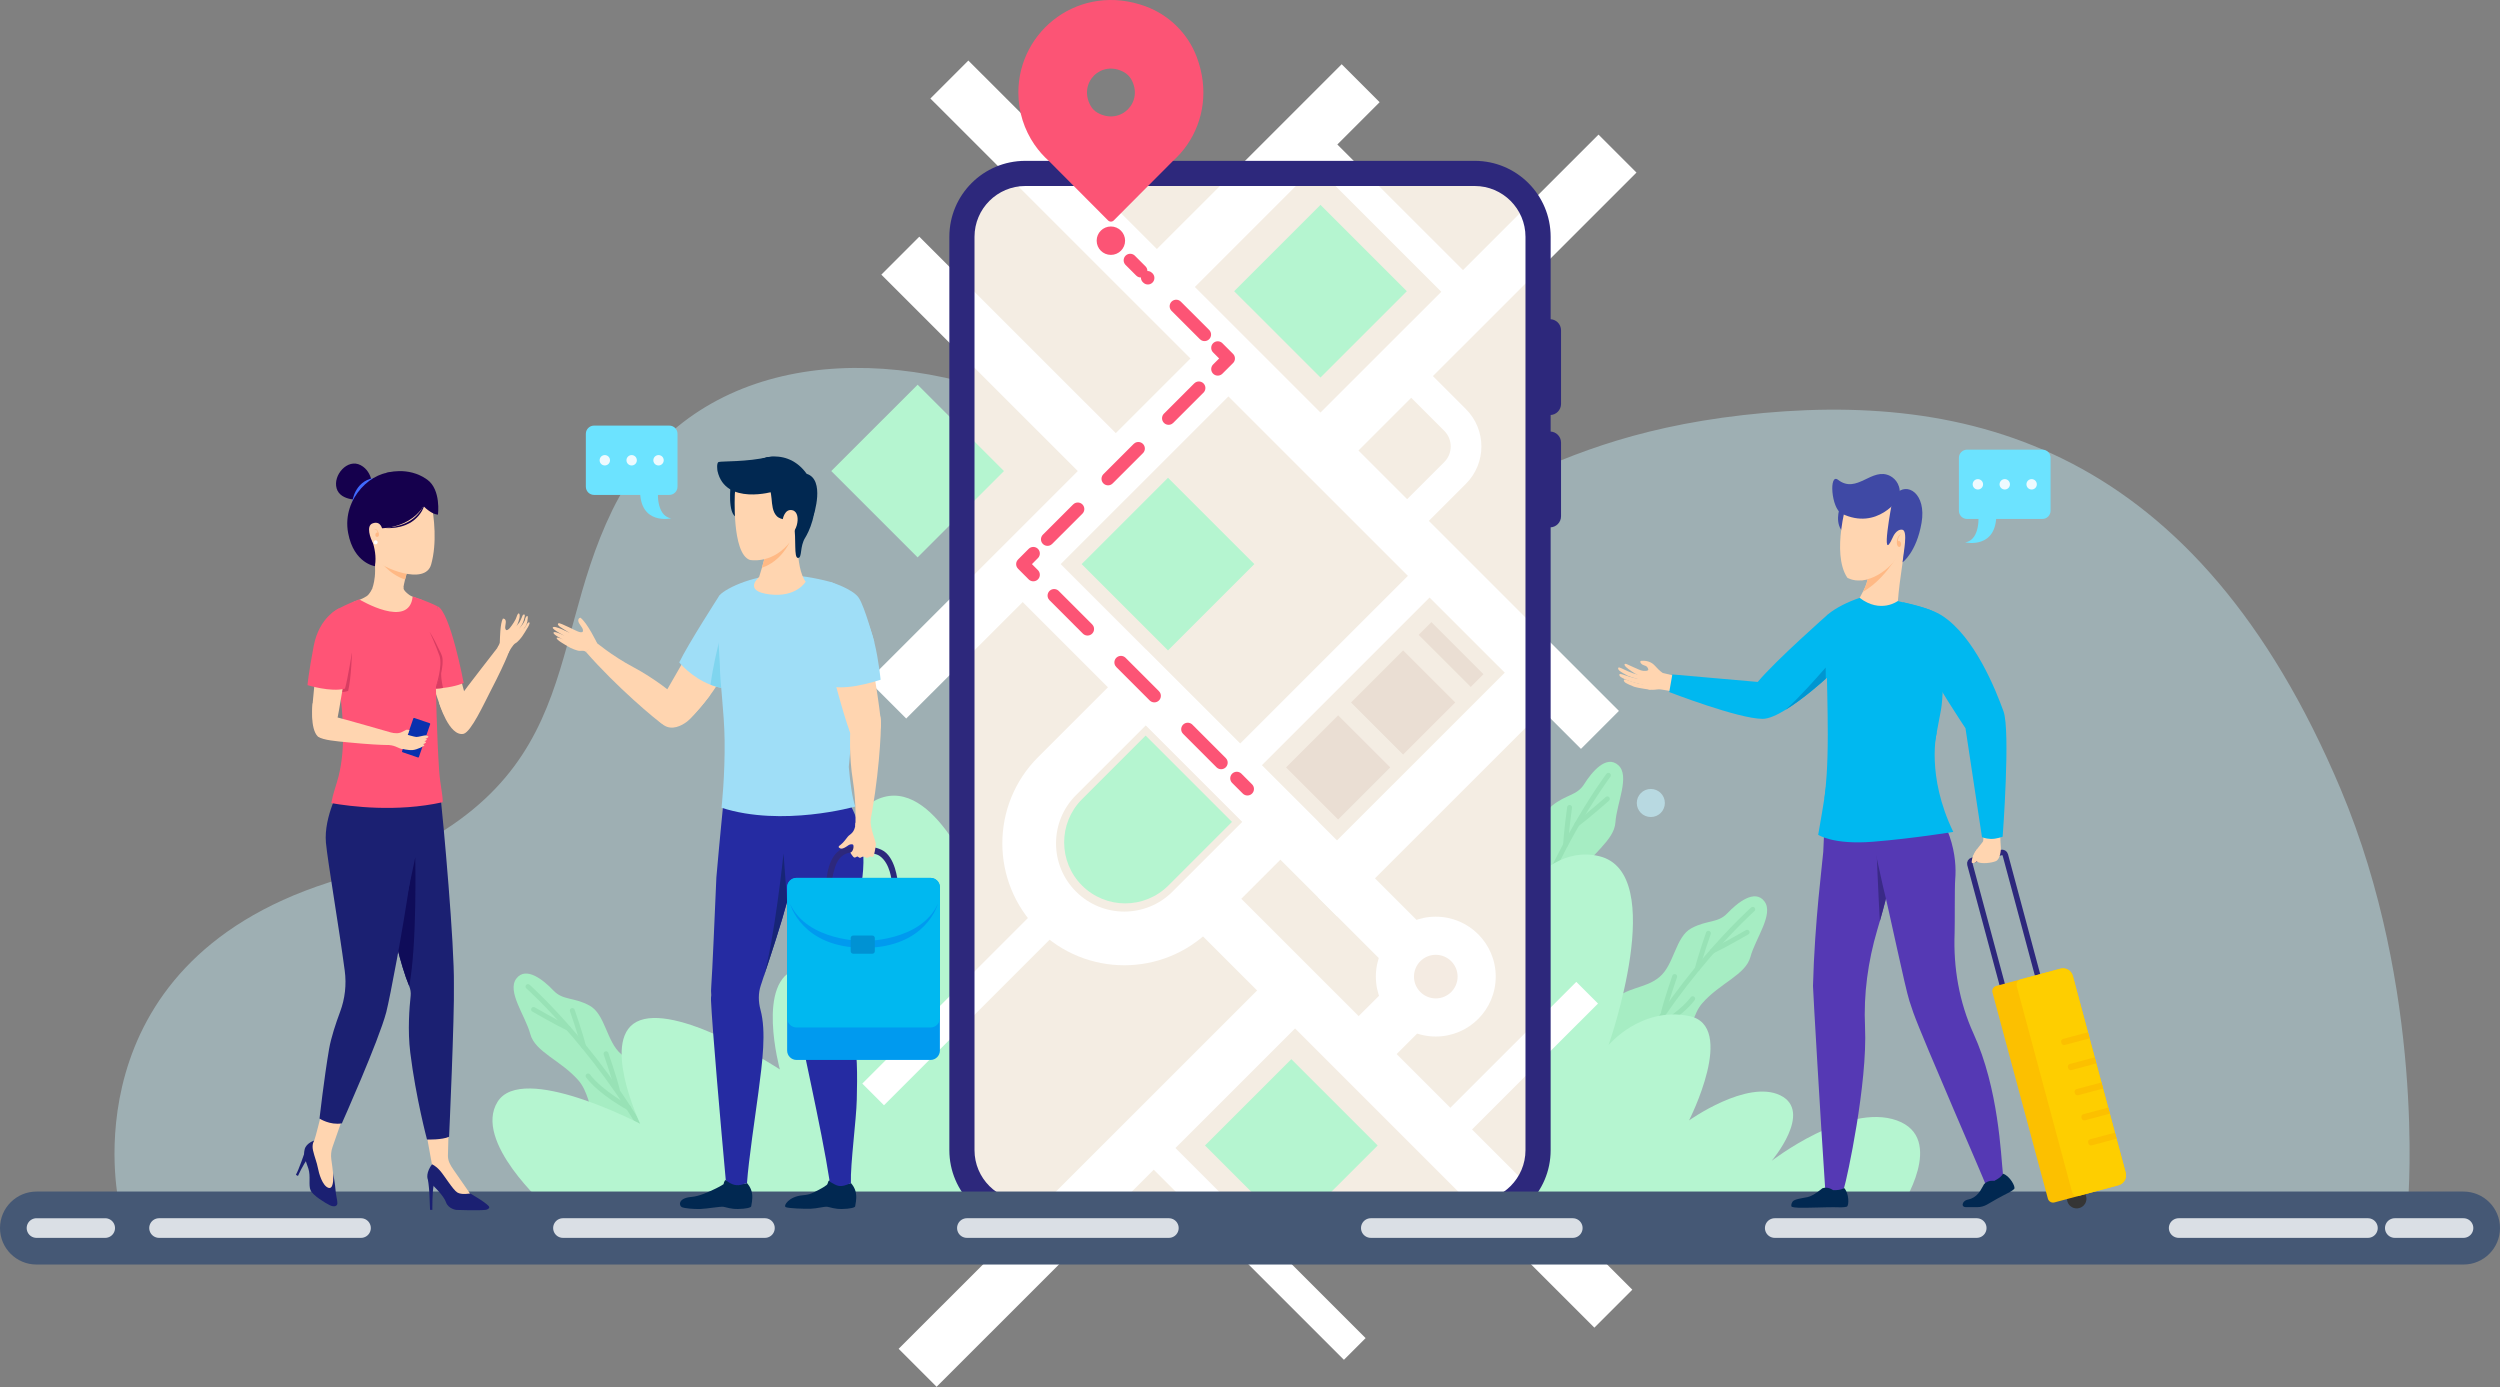 <svg width="382" height="212" viewBox="0 0 382 212" fill="none" xmlns="http://www.w3.org/2000/svg">
<rect x="0" y="0" width="382" height="212" fill="#808080" stroke="none"/>
<g id="Illustration / Travel / Mobile">
<g id="Group">
<path id="Vector" opacity="0.4" d="M18.121 183.513C18.121 183.513 10.268 147.71 50.171 134.862C90.074 122.013 82.641 100.318 93.571 77.933C104.508 55.549 130.942 51.344 156.214 61.32C181.487 71.296 185.423 81.868 204.666 82.045C223.909 82.222 231.782 67.361 266.338 63.425C300.895 59.49 335.543 68.135 357.646 120.557C370.551 151.166 367.979 183.166 367.979 183.166" fill="#CAF5FF"/>
</g>
<g id="Group_2">
<g id="Group_3">
<path id="Vector_2" d="M242.542 166.02C242.542 166.02 242.871 156.019 245.823 153.31C248.775 150.608 251.282 151.178 253.558 149.296C255.835 147.414 255.992 143.144 258.453 141.832C260.913 140.521 262.468 141.098 263.951 139.537C265.433 137.976 268.136 135.766 269.606 137.733C271.076 139.701 268.215 143.42 267.474 146.194C266.739 148.968 262.802 150.195 260.093 153.31C257.39 156.425 258.531 163.476 252.141 165.607" fill="#A6EDC3"/>
<path id="Vector_3" d="M267.821 138.947C267.821 138.947 255.631 149.782 247.43 166.257" stroke="#98E2B6" stroke-width="0.75" stroke-miterlimit="10" stroke-linecap="round" stroke-linejoin="round"/>
<path id="Vector_4" d="M261.044 142.606C261.044 142.606 259.817 146.115 259.338 148.057" stroke="#98E2B6" stroke-width="0.75" stroke-miterlimit="10" stroke-linecap="round" stroke-linejoin="round"/>
<path id="Vector_5" d="M266.962 142.448C266.962 142.448 263.373 144.521 261.648 145.328" stroke="#98E2B6" stroke-width="0.75" stroke-miterlimit="10" stroke-linecap="round" stroke-linejoin="round"/>
<path id="Vector_6" d="M255.893 149.211C255.893 149.211 254.667 152.72 254.188 154.661" stroke="#98E2B6" stroke-width="0.75" stroke-miterlimit="10" stroke-linecap="round" stroke-linejoin="round"/>
<path id="Vector_7" d="M252.469 157.456C252.469 157.456 256.675 155.213 258.643 152.602" stroke="#98E2B6" stroke-width="0.75" stroke-miterlimit="10" stroke-linecap="round" stroke-linejoin="round"/>
</g>
<g id="Group_4">
<path id="Vector_8" d="M226.284 149.966C226.284 149.966 224.644 140.095 227.006 136.862C229.368 133.628 231.94 133.7 233.797 131.405C235.653 129.109 234.978 124.899 237.136 123.128C239.288 121.357 240.935 121.62 242.076 119.796C243.218 117.98 245.436 115.277 247.273 116.917C249.103 118.557 247.023 122.767 246.84 125.633C246.662 128.493 243.041 130.474 241 134.061C238.96 137.649 241.466 144.332 235.614 147.677" fill="#A6EDC3"/>
<path id="Vector_9" d="M245.764 118.464C245.764 118.464 235.936 131.483 231.126 149.244" stroke="#98E2B6" stroke-width="0.75" stroke-miterlimit="10" stroke-linecap="round" stroke-linejoin="round"/>
<path id="Vector_10" d="M239.832 123.377C239.832 123.377 239.321 127.063 239.229 129.057" stroke="#98E2B6" stroke-width="0.75" stroke-miterlimit="10" stroke-linecap="round" stroke-linejoin="round"/>
<path id="Vector_11" d="M245.606 122.066C245.606 122.066 242.496 124.801 240.961 125.935" stroke="#98E2B6" stroke-width="0.75" stroke-miterlimit="10" stroke-linecap="round" stroke-linejoin="round"/>
<path id="Vector_12" d="M236.079 130.866C236.079 130.866 235.568 134.552 235.476 136.546" stroke="#98E2B6" stroke-width="0.75" stroke-miterlimit="10" stroke-linecap="round" stroke-linejoin="round"/>
<path id="Vector_13" d="M234.334 139.623C234.334 139.623 238.015 136.599 239.432 133.654" stroke="#98E2B6" stroke-width="0.75" stroke-miterlimit="10" stroke-linecap="round" stroke-linejoin="round"/>
</g>
<g id="Group_5">
<path id="Vector_14" d="M105.957 177.82C105.957 177.82 105.629 167.818 102.677 165.109C99.725 162.4 97.218 162.978 94.942 161.095C92.665 159.213 92.508 154.943 90.047 153.632C87.587 152.32 86.032 152.897 84.549 151.336C83.073 149.775 80.37 147.565 78.894 149.532C77.418 151.5 80.285 155.219 81.026 157.993C81.767 160.767 85.697 161.994 88.407 165.109C91.117 168.224 89.969 175.275 96.359 177.407" fill="#A6EDC3"/>
<path id="Vector_15" d="M80.673 150.746C80.673 150.746 92.863 161.58 101.064 178.056" stroke="#98E2B6" stroke-width="0.75" stroke-miterlimit="10" stroke-linecap="round" stroke-linejoin="round"/>
<path id="Vector_16" d="M87.45 154.406C87.45 154.406 88.677 157.915 89.156 159.856" stroke="#98E2B6" stroke-width="0.75" stroke-miterlimit="10" stroke-linecap="round" stroke-linejoin="round"/>
<path id="Vector_17" d="M81.532 154.248C81.532 154.248 85.121 156.321 86.847 157.128" stroke="#98E2B6" stroke-width="0.75" stroke-miterlimit="10" stroke-linecap="round" stroke-linejoin="round"/>
<path id="Vector_18" d="M92.601 161.011C92.601 161.011 93.827 164.52 94.306 166.461" stroke="#98E2B6" stroke-width="0.75" stroke-miterlimit="10" stroke-linecap="round" stroke-linejoin="round"/>
<path id="Vector_19" d="M96.032 169.255C96.032 169.255 91.826 167.012 89.858 164.408" stroke="#98E2B6" stroke-width="0.75" stroke-miterlimit="10" stroke-linecap="round" stroke-linejoin="round"/>
</g>
<g id="Group_6">
<path id="Vector_20" d="M227.905 144.339C227.905 144.339 234.164 128.389 244.346 130.822C255.067 133.386 245.783 159.699 245.783 159.699C245.783 159.699 250.704 153.77 258.085 155.246C265.466 156.722 258.085 171.203 258.085 171.203C258.085 171.203 266.942 164.894 272.027 167.366C277.111 169.839 270.714 177.375 270.714 177.375C270.714 177.375 282.209 168.468 289.826 171.197C297.45 173.931 290.489 184.458 290.489 184.458H232.445" fill="#B5F5D0"/>
<path id="Vector_21" d="M149.785 136.546C149.785 136.546 143.447 119.488 135.036 121.79C126.618 124.092 132.024 139.878 132.024 139.878L135.036 152.156C135.036 152.156 128.37 146.443 121.881 148.05C115.393 149.664 119.165 163.41 119.165 163.41C119.165 163.41 104.193 153.599 97.816 155.894C91.445 158.19 97.816 171.714 97.816 171.714C97.816 171.714 79.806 162.289 76.028 168.356C72.248 174.422 83.448 184.339 83.448 184.339H152.298" fill="#B5F5D0"/>
</g>
</g>
<g id="Group_7">
<g id="Group_8">
<path id="Vector_22" d="M225.333 185.435C230.673 185.435 235.017 181.094 235.017 175.755V36.181C235.017 30.843 230.673 26.501 225.333 26.501H156.667C151.326 26.501 146.983 30.843 146.983 36.181V175.748C146.983 181.087 151.326 185.429 156.667 185.429H225.333V185.435Z" fill="#F4EDE3"/>
<g id="Group_9">
<g id="Group_10">
<path id="Vector_23" d="M145.061 12.151L244.471 111.526" stroke="white" stroke-width="8.204" stroke-miterlimit="10"/>
<path id="Vector_24" d="M187.7 54.775L135.567 106.89" stroke="white" stroke-width="8.204" stroke-miterlimit="10"/>
<path id="Vector_25" d="M156.267 86.196L204.292 134.212L235.732 102.783" stroke="white" stroke-width="8.204" stroke-miterlimit="10"/>
<path id="Vector_26" d="M161.515 139.136C155.84 133.463 155.84 124.268 161.515 118.595L175.083 105.032L195.632 125.573L182.064 139.136C176.389 144.81 167.19 144.81 161.515 139.136Z" stroke="white" stroke-width="8.204" stroke-miterlimit="10"/>
<path id="Vector_27" d="M170.491 71.978L137.568 39.067" stroke="white" stroke-width="8.204" stroke-miterlimit="10"/>
<path id="Vector_28" d="M176.77 43.849L207.907 12.715" stroke="white" stroke-width="8.204" stroke-miterlimit="10"/>
<path id="Vector_29" d="M201.773 68.835L247.154 23.47" stroke="white" stroke-width="8.204" stroke-miterlimit="10"/>
<path id="Vector_30" d="M183.868 137.333L246.518 199.967" stroke="white" stroke-width="8.204" stroke-miterlimit="10"/>
<path id="Vector_31" d="M204.292 134.212L219.382 149.29L207.599 161.063" stroke="white" stroke-width="8.204" stroke-miterlimit="10"/>
<path id="Vector_32" d="M197.882 151.35L140.212 209" stroke="white" stroke-width="8.204" stroke-miterlimit="10"/>
<path id="Vector_33" d="M188.251 118.17L219.684 86.748" stroke="white" stroke-width="4.688" stroke-miterlimit="10"/>
<path id="Vector_34" d="M199.785 20.834L224.461 45.501" stroke="white" stroke-width="4.688" stroke-miterlimit="10"/>
<path id="Vector_35" d="M175.575 174.699L207.008 206.121" stroke="white" stroke-width="4.688" stroke-miterlimit="10"/>
<path id="Vector_36" d="M161.515 139.137L133.415 167.228" stroke="white" stroke-width="4.688" stroke-miterlimit="10"/>
<path id="Vector_37" d="M220.366 173.826L242.516 151.685" stroke="white" stroke-width="4.688" stroke-miterlimit="10"/>
<path id="Vector_38" d="M213.766 80.832L222.341 72.26C224.572 70.03 224.572 66.41 222.341 64.173L214.389 56.224" stroke="white" stroke-width="4.688" stroke-miterlimit="10"/>
<path id="Vector_39" d="M219.389 158.38C224.447 158.38 228.548 154.281 228.548 149.224C228.548 144.168 224.447 140.069 219.389 140.069C214.331 140.069 210.23 144.168 210.23 149.224C210.23 154.281 214.331 158.38 219.389 158.38Z" fill="white"/>
<path id="Vector_40" d="M222.722 149.226C222.722 151.062 221.232 152.557 219.389 152.557C217.552 152.557 216.056 151.069 216.056 149.226C216.056 147.382 217.545 145.894 219.389 145.894C221.226 145.894 222.722 147.389 222.722 149.226Z" fill="#F4EBE2"/>
<path id="Vector_41" d="M191.663 86.193L178.469 73.003L165.275 86.193L178.469 99.383L191.663 86.193Z" fill="#B5F5D0"/>
<path id="Vector_42" d="M212.428 117.262L204.467 109.304L196.506 117.262L204.467 125.221L212.428 117.262Z" fill="#EADED3"/>
<path id="Vector_43" d="M222.358 107.34L214.397 99.381L206.436 107.34L214.397 115.298L222.358 107.34Z" fill="#EADED3"/>
<path id="Vector_44" d="M226.68 103.016L218.719 95.058L216.77 97.006L224.731 104.964L226.68 103.016Z" fill="#EADED3"/>
<path id="Vector_45" d="M165.334 135.307C161.693 131.667 161.693 125.757 165.334 122.117L175.057 112.397L188.251 125.587L178.528 135.307C174.88 138.947 168.975 138.947 165.334 135.307Z" fill="#B5F5D0"/>
<path id="Vector_46" d="M210.508 175.029L197.314 161.84L184.12 175.029L197.314 188.219L210.508 175.029Z" fill="#B5F5D0"/>
<path id="Vector_47" d="M214.965 44.497L201.771 31.307L188.576 44.497L201.771 57.687L214.965 44.497Z" fill="#B5F5D0"/>
<path id="Vector_48" d="M153.407 71.976L140.212 58.787L127.018 71.976L140.212 85.166L153.407 71.976Z" fill="#B5F5D0"/>
</g>
</g>
<path id="Vector_49" d="M156.667 28.421H225.333C229.617 28.421 233.094 31.903 233.094 36.18V175.747C233.094 180.029 229.61 183.505 225.333 183.505H156.667C152.382 183.505 148.905 180.023 148.905 175.747V36.18C148.905 31.903 152.389 28.421 156.667 28.421ZM156.667 24.578C150.257 24.578 145.061 29.772 145.061 36.18V175.747C145.061 182.154 150.257 187.349 156.667 187.349H225.333C231.743 187.349 236.939 182.154 236.939 175.747V36.18C236.939 29.772 231.743 24.578 225.333 24.578H156.667Z" fill="#2D287C"/>
</g>
<path id="Vector_50" d="M236.834 63.418H235.358V48.773H236.834C237.772 48.773 238.526 49.534 238.526 50.465V61.726C238.526 62.657 237.772 63.418 236.834 63.418Z" fill="#2D287C"/>
<path id="Vector_51" d="M236.834 80.582H235.358V65.937H236.834C237.772 65.937 238.526 66.698 238.526 67.629V78.89C238.526 79.822 237.772 80.582 236.834 80.582Z" fill="#2D287C"/>
<g id="Group_11">
<g id="Group_12">
<path id="Vector_52" d="M190.606 120.551L188.979 118.924" stroke="#FC5475" stroke-width="2" stroke-linecap="round" stroke-linejoin="round"/>
<path id="Vector_53" d="M186.59 116.536L159.081 89.017" stroke="#FC5475" stroke-width="2" stroke-linecap="round" stroke-linejoin="round" stroke-dasharray="7.22 7.22"/>
<path id="Vector_54" d="M157.887 87.824L156.267 86.198L157.887 84.571" stroke="#FC5475" stroke-width="2" stroke-linecap="round" stroke-linejoin="round"/>
<path id="Vector_55" d="M160.059 82.407L184.99 57.484" stroke="#FC5475" stroke-width="2" stroke-linecap="round" stroke-linejoin="round" stroke-dasharray="6.54 6.54"/>
<path id="Vector_56" d="M186.073 56.395L187.699 54.774L186.073 53.148" stroke="#FC5475" stroke-width="2" stroke-linecap="round" stroke-linejoin="round"/>
<path id="Vector_57" d="M184.052 51.121L175.333 42.411" stroke="#FC5475" stroke-width="2" stroke-linecap="round" stroke-linejoin="round" stroke-dasharray="6.12 6.12"/>
<path id="Vector_58" d="M174.321 41.401L172.695 39.775" stroke="#FC5475" stroke-width="2" stroke-linecap="round" stroke-linejoin="round"/>
</g>
</g>
<path id="Vector_59" d="M181.414 22.105C183.888 18.492 184.734 13.671 182.858 8.7C181.513 5.132 178.652 2.305 175.077 0.98C165.045 -2.725 155.604 4.601 155.604 14.137C155.604 17.095 156.516 19.836 158.071 22.105L158.084 22.119C158.714 23.037 159.455 23.87 160.282 24.611L169.31 33.681C169.552 33.924 169.946 33.924 170.182 33.681L179.217 24.604C180.037 23.863 180.778 23.037 181.401 22.119L181.414 22.105ZM171.75 11.028C172.21 11.284 172.597 11.664 172.853 12.117C174.808 15.593 171.239 19.18 167.735 17.246C167.269 16.99 166.882 16.596 166.626 16.131C164.724 12.628 168.266 9.1 171.75 11.028Z" fill="#FC5475"/>
<path id="Vector_60" d="M171.915 36.777C171.915 37.978 170.944 38.948 169.743 38.948C168.542 38.948 167.571 37.978 167.571 36.777C167.571 35.577 168.542 34.606 169.743 34.606C170.944 34.606 171.915 35.584 171.915 36.777Z" fill="#FC5475"/>
</g>
<g id="Group_13">
<path id="Vector_61" d="M376.423 193.221H5.577C2.5 193.221 0 190.722 0 187.646C0 184.57 2.5 182.071 5.577 182.071H376.423C379.5 182.071 382 184.57 382 187.646C382 190.722 379.507 193.221 376.423 193.221Z" fill="#455875"/>
<g id="Group_14">
<g id="Group_15">
<path id="Vector_62" d="M5.577 187.646H16.074" stroke="#DADFE5" stroke-width="3" stroke-linecap="round" stroke-linejoin="round"/>
<path id="Vector_63" d="M24.301 187.645H361.819" stroke="#DADFE5" stroke-width="3" stroke-linecap="round" stroke-linejoin="round" stroke-dasharray="30.86 30.86"/>
<path id="Vector_64" d="M365.926 187.645H376.423" stroke="#DADFE5" stroke-width="3" stroke-linecap="round" stroke-linejoin="round"/>
</g>
</g>
</g>
<g id="Group_16">
<g id="Group_17">
<path id="Vector_65" d="M288.829 133.189C288.776 134.028 288.697 134.769 288.599 135.333C288.389 136.573 287.871 138.541 287.241 140.744C287.116 141.177 286.985 141.616 286.854 142.062C285.43 146.883 284.741 151.9 284.977 156.924C285.377 165.555 282.209 180.142 281.769 181.526C280.975 182.549 279.446 181.867 278.889 181.67C278.233 172.048 277.012 151.113 277.025 150.648C277.281 140.751 278.495 131.628 278.594 130.172C278.699 128.716 278.849 120.583 279.545 120.308C281.087 119.73 285.076 118.406 286.88 121.029C288.756 123.771 289.058 129.496 288.829 133.189Z" fill="#5539B4"/>
<path id="Vector_66" d="M288.829 133.189C288.776 134.028 288.697 134.769 288.599 135.333C288.389 136.573 287.871 138.54 287.241 140.744C287.051 137.629 286.69 128.971 286.69 128.971L288.829 133.189Z" fill="#3A2A87"/>
<path id="Vector_67" d="M306.045 179.348C306.045 180.338 305.98 180.863 303.342 180.856C303.618 181.237 293.842 158.905 292.353 154.72C292.261 154.452 291.88 153.337 291.762 152.956C291.06 150.766 288.764 139.596 287.675 135.235L284.578 121.213C284.578 121.213 280.353 121.783 283.377 121.606C287.222 121.377 292.025 119.461 292.025 119.461C298.435 124.931 299.025 131.221 298.756 134.363C298.651 135.648 298.717 141.092 298.664 142.62C298.461 147.88 299.373 153.153 301.558 157.947C305.396 166.349 305.737 176.534 306.045 179.348Z" fill="#5539B4"/>
<path id="Vector_68" d="M307.764 181.675C307.482 181.977 306.714 182.371 306.13 182.646C305.809 182.79 304.687 183.44 303.585 184.076C303.145 184.319 302.653 184.45 302.154 184.45H300.344C300.009 184.45 299.884 184.22 299.891 184.076C299.917 183.696 300.232 183.381 300.763 183.282C300.895 183.256 301.032 183.217 301.164 183.164C301.754 182.935 302.24 182.495 302.581 181.957C302.915 181.42 303.152 180.954 303.152 180.954C303.788 180.252 304.72 180.436 304.72 180.436C305.907 179.845 306.045 179.34 306.045 179.34C307.075 179.629 308.053 181.38 307.764 181.675Z" fill="#012851"/>
<path id="Vector_69" d="M281.77 181.518C281.77 181.518 281.402 181.899 280.084 181.853C280.084 181.853 279.349 181.249 278.45 181.571C278.45 181.571 277.125 182.732 276.18 182.922C275.242 183.112 274.139 183.224 273.884 183.637C273.628 184.05 273.726 184.319 273.726 184.319C273.726 184.319 273.661 184.496 274.809 184.542C275.957 184.588 279.637 184.431 280.28 184.463C280.917 184.496 281.776 184.509 282.177 184.385C282.577 184.26 282.537 182.26 281.77 181.518Z" fill="#012851"/>
</g>
<g id="Group_18">
<path id="Vector_70" d="M318.759 182.772C318.975 183.566 318.503 184.386 317.709 184.595C316.916 184.812 316.096 184.34 315.886 183.546C315.67 182.752 316.142 181.932 316.935 181.723C317.729 181.506 318.549 181.978 318.759 182.772Z" fill="#353535"/>
<path id="Vector_71" d="M311.661 150.163L306.255 151.613L301.006 132.081C300.934 131.806 301.098 131.524 301.374 131.452L305.783 130.264C306.058 130.192 306.34 130.356 306.412 130.625L311.661 150.163Z" stroke="#2D287C" stroke-width="0.847" stroke-miterlimit="10"/>
<path id="Vector_72" d="M316.726 149.114L324.809 179.198C325.032 180.024 324.54 180.877 323.713 181.1L313.918 183.73C313.485 183.848 313.032 183.586 312.914 183.146L304.451 151.658C304.333 151.219 304.595 150.766 305.028 150.648L314.823 148.018C315.65 147.795 316.503 148.287 316.726 149.114Z" fill="#FCC000"/>
<path id="Vector_73" d="M316.726 149.114L324.809 179.198C325.032 180.024 324.54 180.877 323.713 181.1L317.625 182.733C317.185 182.851 316.732 182.589 316.614 182.149L308.151 150.661C308.033 150.222 308.295 149.769 308.735 149.651L314.823 148.018C315.65 147.795 316.503 148.287 316.726 149.114Z" fill="#FECE00"/>
<path id="Vector_74" d="M319.292 158.658L315.493 159.675C315.276 159.734 315.047 159.603 314.988 159.386L314.948 159.249C314.889 159.032 315.02 158.803 315.237 158.744L319.036 157.727L319.292 158.658Z" fill="#FCC000"/>
<path id="Vector_75" d="M320.321 162.493L316.523 163.51C316.306 163.569 316.076 163.438 316.017 163.221L315.978 163.084C315.919 162.867 316.05 162.638 316.267 162.579L320.065 161.562L320.321 162.493Z" fill="#FCC000"/>
<path id="Vector_76" d="M321.352 166.33L317.553 167.347C317.336 167.406 317.107 167.275 317.048 167.058L317.008 166.921C316.949 166.704 317.08 166.475 317.297 166.416L321.096 165.399L321.352 166.33Z" fill="#FCC000"/>
<path id="Vector_77" d="M322.381 170.168L318.583 171.184C318.366 171.243 318.137 171.112 318.077 170.896L318.038 170.758C317.979 170.541 318.11 170.312 318.327 170.253L322.126 169.236L322.381 170.168Z" fill="#FCC000"/>
<path id="Vector_78" d="M323.412 173.997L319.613 175.014C319.396 175.073 319.167 174.942 319.108 174.725L319.068 174.587C319.009 174.371 319.141 174.141 319.357 174.082L323.156 173.066L323.412 173.997Z" fill="#FCC000"/>
</g>
<g id="Group_19">
<g id="Group_20">
<g id="Group_21">
<path id="Vector_79" d="M296.571 108.522C296.447 109.204 296.263 110.149 296.066 111.205C295.508 114.143 294.833 117.908 294.833 119.049C294.833 119.442 294.892 119.777 294.964 120.065C295.174 120.918 295.567 121.364 295.272 121.698C295.075 121.928 294.609 122.131 293.98 122.302C293.77 122.361 293.54 122.413 293.297 122.466C291.073 122.925 287.557 125.837 285.68 125.365C279.972 123.928 278.693 122.584 278.798 121.764C279.008 120.092 279.283 117.357 279.283 112.195C279.283 104.489 278.758 94.513 279.342 93.851C280.497 92.893 282.321 91.962 284.158 91.358C285.457 91.142 287.668 91.24 289.997 91.844C292.694 92.546 295.836 93.136 296.296 94.159C296.742 95.123 297.221 105.079 296.571 108.522Z" fill="#00B8F0"/>
</g>
<g id="Group_22">
<g id="Group_23">
<path id="Vector_80" d="M303.046 126.717C303.046 126.717 303.106 128.292 303.014 128.547C302.922 128.803 301.485 130.2 301.498 131.06C301.498 131.06 301.734 131.538 302.312 131.768C302.889 131.997 304.254 131.879 304.962 131.584C305.671 131.296 305.723 129.846 305.736 129.656C305.75 129.466 305.572 127.8 305.677 126.875" fill="#FFD5B0"/>
</g>
<g id="Group_24">
<path id="Vector_81" d="M302.095 129.741C302.095 129.741 301.459 130.568 301.347 131.21C301.256 131.722 301.203 131.86 301.465 131.892C301.734 131.925 302.121 131.604 302.351 131.204" fill="#FFD5B0"/>
</g>
<g id="Group_25">
<path id="Vector_82" d="M294.176 100.903C295.351 103.874 300.324 111.272 300.324 111.272L302.843 127.905C302.843 127.905 303.322 128.154 304.195 128.187C305.054 128.213 306.006 127.846 306.006 127.846C306.006 127.846 307.219 111.666 306.137 108.695C304.962 105.455 301.734 97.269 296.715 94.049C294.767 92.797 290.765 92.023 290.765 92.023" fill="#00B8F0"/>
</g>
</g>
</g>
</g>
<path id="Vector_83" d="M295.941 111.868C295.941 111.868 294.281 118.466 298.46 127.116C298.46 127.116 292.293 128.126 286.185 128.618C280.077 129.11 277.82 127.556 277.82 127.556C277.82 127.556 278.948 121.259 279.047 119.862C279.145 118.466 286.749 116.459 286.749 116.459" fill="#00B8F0"/>
<g id="Group_26">
<g id="Group_27">
<path id="Vector_84" d="M256.28 103.355L254.076 102.83C254.076 102.83 253.623 102.581 252.869 101.721C252.114 100.862 251.025 100.961 250.802 100.974C250.572 100.987 250.553 101.275 250.959 101.551C251.228 101.735 251.701 101.649 251.858 102.279C251.93 102.561 251.137 102.574 250.723 102.43C250.316 102.292 248.919 101.63 248.565 101.479C248.21 101.328 247.909 101.557 248.84 102.24C249.706 102.876 249.995 103 250.323 103.191C250.323 103.197 250.52 103.61 250.651 103.774C250.684 103.82 250.749 103.853 250.815 103.886C250.868 103.991 251.018 104.293 251.123 104.424C251.143 104.443 251.163 104.463 251.196 104.483C251.281 104.66 251.36 104.837 251.438 104.981C251.727 105.558 252.842 105.395 253.334 105.335C253.827 105.27 255.926 105.749 255.926 105.749L256.28 103.355Z" fill="#FFD5B0"/>
<path id="Vector_85" d="M250.914 103.169C250.914 103.169 250.337 103.149 249.51 102.874C248.683 102.598 247.633 102.008 247.417 101.988C247.2 101.962 247.181 102.237 247.417 102.454C247.66 102.67 248.335 103.064 248.723 103.254C249.182 103.484 251.176 103.995 251.176 103.995" fill="#FFD5B0"/>
<path id="Vector_86" d="M251.203 103.748C251.203 103.748 250.625 103.794 249.772 103.617C248.92 103.439 247.811 102.974 247.588 102.974C247.371 102.974 247.378 103.249 247.64 103.439C247.903 103.63 248.624 103.938 249.024 104.089C249.503 104.266 251.55 104.771 251.55 104.771" fill="#FFD5B0"/>
<path id="Vector_87" d="M251.891 104.601C251.891 104.601 251.314 104.647 250.461 104.47C249.608 104.293 248.499 103.827 248.276 103.827C248.06 103.827 248.066 104.102 248.329 104.293C248.591 104.483 249.313 104.791 249.713 104.942C250.192 105.119 252.239 105.401 252.239 105.401" fill="#FFD5B0"/>
</g>
<path id="Vector_88" d="M279.972 103.046C279.677 103.249 279.349 103.459 279.014 103.676C279.014 103.676 275.806 106.647 272.827 108.463C271.515 109.27 270.249 109.841 269.324 109.841C265.63 109.841 255.061 105.748 255.061 105.748L255.533 103.053L268.582 104.2C271.364 100.875 279.336 93.851 279.336 93.851L279.841 101.177L279.972 103.046Z" fill="#00B8F0"/>
</g>
<path id="Vector_89" d="M278.981 103.709C278.62 104.037 275.616 106.759 272.827 108.464C274.933 106.582 277.787 103.355 278.962 101.997C278.968 102.561 278.975 103.132 278.981 103.709Z" fill="#0096D1"/>
<g id="Group_28">
<path id="Vector_90" d="M289.997 91.827C289.99 91.833 287.373 93.808 284.158 91.355C284.158 91.355 284.564 90.574 284.637 90.436C284.82 90.122 285.168 89.453 285.385 88.502C285.404 88.436 285.417 88.364 285.437 88.292C285.496 88.01 285.542 87.695 285.575 87.367C285.634 86.796 285.627 86.16 285.529 85.472L285.837 85.222L290.968 81.189L291.552 80.736C291.552 80.736 291.381 81.713 291.152 83.15C291.02 83.963 290.869 84.921 290.719 85.924C290.41 87.97 290.122 90.213 289.997 91.827Z" fill="#FFD5B0"/>
<path id="Vector_91" d="M289.197 86.042C288.455 87.111 286.802 89.243 284.637 90.436C284.82 90.121 285.168 89.453 285.385 88.501C285.044 88.606 284.735 88.659 284.44 88.685C284.453 88.449 284.466 88.206 284.46 87.951L284.801 87.747L285.568 87.373L289.623 85.399C289.623 85.392 289.479 85.642 289.197 86.042Z" fill="#FFB985"/>
<path id="Vector_92" d="M281.1 77.665C281.1 77.665 280.208 80.112 281.802 81.502L282.563 77.777L281.1 77.665Z" fill="#3F49A5"/>
<path id="Vector_93" d="M290.036 85.005C289.78 85.366 289.498 85.713 289.196 86.041C289.196 86.041 289.196 86.041 289.19 86.048C288.698 86.586 288.134 87.071 287.523 87.484C286.736 88.015 286.021 88.33 285.378 88.501C285.037 88.606 284.728 88.658 284.433 88.684C283.069 88.802 282.275 88.278 282.275 88.278C280.995 86.382 281.041 83.306 281.336 80.971C281.448 80.027 281.612 79.207 281.73 78.63C281.842 78.112 281.927 77.797 281.927 77.797C281.933 77.777 281.934 77.758 281.94 77.738C282.498 74.721 286.526 74.616 289.295 76.315C289.459 76.413 289.61 76.518 289.761 76.636C290.528 77.187 291.171 77.902 291.552 78.735C292.201 80.158 291.801 81.778 291.138 83.156C291.099 83.228 291.066 83.3 291.027 83.372C290.725 83.982 290.364 84.539 290.036 85.005Z" fill="#FFD5B0"/>
<path id="Vector_94" d="M290.2 76.077C290.2 76.077 286.913 81.141 281.409 78.478C279.801 77.698 279.44 72.221 280.851 73.316C283.751 75.559 286.028 71.289 288.816 72.726C289.708 73.192 290.587 74.32 290.2 76.077Z" fill="#3F49A5"/>
<path id="Vector_95" d="M289.111 76.721C289.111 76.721 287.202 86.657 289.223 82.093C289.223 82.093 289.735 80.82 290.66 80.938C291.585 81.056 290.843 84.473 290.712 85.923C290.712 85.923 292.831 84.408 293.612 79.902C294.393 75.396 291.362 73.54 289.682 75.495L289.111 76.721Z" fill="#3F49A5"/>
<path id="Vector_96" d="M290.476 81.646C290.476 81.646 289.957 81.718 289.846 82.669C289.734 83.62 290.351 83.811 290.469 83.312C290.594 82.807 290.128 82.505 290.023 82.715C290.023 82.715 289.898 82.164 290.476 81.646Z" fill="#FFB985"/>
</g>
</g>
<g id="Group_29">
<g id="Group_30">
<g id="Group_31">
<path id="Vector_97" d="M68.581 171.369L68.443 176.589C68.443 177.383 68.778 177.993 69.289 178.727C69.447 178.95 71.782 182.295 71.992 182.623C71.927 182.754 69.972 183.587 67.682 180.295C66.776 178.99 66.074 178.327 66.074 178.327L64.867 171.651" fill="#FFD5B0"/>
<path id="Vector_98" d="M66.015 177.909C66.015 177.909 66.547 178.099 67.216 178.853C67.885 179.601 69.197 181.785 69.867 182.205C70.536 182.625 71.848 182.356 71.848 182.356C71.848 182.356 74.938 184.127 74.761 184.514C74.617 184.822 74.289 184.855 74.118 184.874C73.062 184.992 69.703 184.874 69.703 184.874C69.703 184.874 68.502 184.717 68.154 183.713C67.806 182.716 66.245 181.162 65.654 180.664C65.058 180.158 65.202 178.958 66.015 177.909Z" fill="#1B2072"/>
<path id="Vector_99" d="M65.398 180.301C65.398 180.301 65.549 181.284 65.602 182.235C65.654 183.186 65.713 184.872 65.713 184.872H66.067C66.067 184.872 66.022 181.921 66.304 181.002C66.586 180.084 65.398 180.301 65.398 180.301Z" fill="#1B2072"/>
</g>
<g id="Group_32">
<path id="Vector_100" d="M52.099 171.571L50.807 175.27C50.597 175.866 50.538 176.509 50.623 177.139C50.722 177.827 50.846 178.739 50.899 179.336C50.991 180.412 50.892 181.841 50.19 182.117C49.482 182.386 48.15 180.326 47.684 179.152C47.218 177.985 47.041 176.109 47.159 175.381C47.277 174.653 47.822 174.745 48.012 174.286C48.202 173.827 49.009 170.554 49.009 170.554" fill="#FFD5B0"/>
<path id="Vector_101" d="M48.012 174.278C48.012 174.278 47.605 174.803 47.835 175.8C48.064 176.797 48.419 177.63 48.569 178.443C48.72 179.256 49.258 181.217 50.203 181.506C51.148 181.795 50.898 179.191 50.898 179.191C50.898 179.191 51.233 181.106 51.273 181.873C51.305 182.542 51.581 183.487 51.555 183.88C51.528 184.274 51.108 184.503 50.387 184.156C49.665 183.801 47.815 182.667 47.461 181.893C47.106 181.112 47.5 179.715 47.119 178.561C46.739 177.407 46.299 176.554 46.555 175.603C46.804 174.652 48.012 174.278 48.012 174.278Z" fill="#1B2072"/>
<path id="Vector_102" d="M46.641 175.847C46.641 175.847 45.598 178.91 45.217 179.487C45.217 179.487 45.335 179.638 45.539 179.671C45.539 179.671 46.313 177.906 47.08 176.969" fill="#1B2072"/>
</g>
<g id="Group_33">
<path id="Vector_103" d="M69.355 150.473V150.427C69.433 144.229 67.806 126.206 67.203 120.526L56.45 118.04C51.24 129.092 56.653 131.833 57.906 134.279C58.556 135.552 59.402 139.736 60.452 143.888C60.504 144.084 60.55 144.294 60.609 144.491C61.187 146.774 61.829 149.003 62.531 150.689V150.696C62.722 151.161 62.8 151.66 62.748 152.158C62.558 153.949 62.269 157.457 62.689 160.835C63.548 167.774 65.248 174.123 65.248 174.123C65.248 174.123 67.55 174.195 68.62 173.697C68.626 173.69 69.453 155.332 69.355 150.473Z" fill="#1B2072"/>
<path id="Vector_104" d="M60.609 144.486C61.187 146.768 61.829 148.998 62.531 150.683C63.751 144.197 63.449 131.027 63.449 131.027L60.609 144.486Z" fill="#0F0C59"/>
<path id="Vector_105" d="M52.054 120.177C52.054 120.177 49.436 124.736 49.803 128.776C50.072 131.655 51.811 141.781 52.677 148.333C52.959 150.452 52.717 152.603 51.968 154.603C51.306 156.381 50.584 158.552 50.282 160.303C49.541 164.618 48.819 170.915 48.819 170.915C48.819 170.915 50.414 171.964 52.237 171.649C52.237 171.649 57.867 159.044 59.015 154.682C59.015 154.676 59.022 154.669 59.022 154.662C59.645 152.157 61.547 142.162 62.617 134.718C63.686 127.274 64.047 119.777 64.047 119.777L52.054 120.177Z" fill="#1B2072"/>
</g>
</g>
<path id="Vector_106" d="M62.545 86.328C62.545 86.328 62.466 86.558 62.348 86.932C62.223 87.338 62.046 87.915 61.895 88.545C61.659 89.503 61.462 90.585 61.521 91.366C61.521 91.366 58.352 90.834 56.883 89.909C56.883 89.909 57.985 87.174 56.679 83.672L62.545 86.328Z" fill="#FFD5B0"/>
<path id="Vector_107" d="M62.348 86.939C62.223 87.346 62.046 87.923 61.895 88.553C59.303 87.713 57.827 85.398 57.827 85.398L62.348 86.939Z" fill="#FFB985"/>
<path id="Vector_108" d="M57.152 85.397C58.333 86.768 64.959 89.536 65.878 86.257C66.796 82.977 66.35 79.088 65.884 76.72C65.589 75.251 64.808 72.457 60.885 72.883C56.988 73.31 51.982 79.39 57.152 85.397Z" fill="#FFD5B0"/>
<path id="Vector_109" d="M55.21 76.36C55.21 76.36 52.028 76.655 51.437 74.628C50.847 72.601 53.11 70.01 55.111 71.08C57.112 72.149 56.896 74.766 56.896 74.766" fill="#15004D"/>
<path id="Vector_110" d="M53.838 76.615C53.838 76.615 54.173 73.591 57.046 73.047L55.97 74.831L53.838 76.615Z" fill="#406AFF"/>
<path id="Vector_111" d="M65.399 75.861C65.399 75.861 64.303 80.564 57.775 80.76C57.775 80.76 57.132 80.577 56.883 81.147C56.745 81.469 56.692 81.993 56.856 82.505C57.257 83.764 57.513 85.063 57.303 86.368L57.316 86.519C57.316 86.519 54.075 86.112 53.196 81.449C52.179 76.051 57.093 71.696 60.452 72.214C61.862 72.431 65.097 73.618 65.399 75.861Z" fill="#15004D"/>
<path id="Vector_112" d="M63.306 75.757C63.306 75.757 65.34 78.558 66.921 78.637C66.921 78.637 67.426 74.826 65.267 73.278C62.315 71.166 58.976 72.275 58.976 72.275" fill="#15004D"/>
<path id="Vector_113" d="M56.882 89.911C56.882 89.911 56.535 90.77 56.003 91.111C55.209 91.616 54.54 91.773 53.845 92.049C53.845 92.049 60.078 96.522 64.683 91.76C64.683 91.76 63.017 91.249 62.551 90.914C61.436 90.107 61.652 89.707 61.652 89.707" fill="#FFD5B0"/>
<path id="Vector_114" d="M65.103 101.571C65.103 101.571 66.186 104.883 67.078 107.363C67.557 108.694 68.128 109.691 68.292 109.901C68.758 110.498 69.388 111.226 70.51 110.629C71.632 110.032 71.802 109.514 71.605 108.373C71.395 107.192 69.493 100.483 69.493 100.483" fill="#FFD5B0"/>
<path id="Vector_115" d="M67.078 107.364C67.078 107.364 68.626 112.617 70.844 112.125C71.992 111.823 74 107.429 74.905 105.691C77.753 100.202 77.976 98.969 77.976 98.969L76.539 98.3C76.539 98.3 70.844 105.612 70.398 106.308" fill="#FFD5B0"/>
<path id="Vector_116" d="M67.629 122.579C60.609 124.14 53.55 123.228 50.623 122.716C50.899 121.169 51.352 120.1 51.732 118.624C52.88 114.098 52.349 108.865 51.942 105.762C51.785 104.516 51.64 103.618 51.64 103.244C51.634 102.949 51.614 102.562 51.588 102.122C51.378 99.433 50.682 94.619 50.623 93.977C50.551 93.229 54.888 91.583 54.888 91.583C54.888 91.583 62.564 96.213 63.056 91.137C63.056 91.137 65.189 91.799 66.855 92.652C67.177 94.869 67.341 99.683 67.406 102.175C67.432 103.126 66.606 104.916 66.606 104.916C66.606 104.916 66.73 112.413 67.111 117.883C67.249 119.863 67.734 121.811 67.629 122.579Z" fill="#FF5476"/>
<path id="Vector_117" d="M53.779 99.688C53.779 99.688 53.681 103.538 53.202 105.565C53.202 105.565 52.729 105.768 51.949 105.761C51.791 104.515 51.647 103.617 51.647 103.243C51.641 102.947 51.621 102.561 51.595 102.121L53.779 99.688Z" fill="#D83D62"/>
<path id="Vector_118" d="M63.863 115.744L61.501 114.937C61.442 114.918 61.409 114.852 61.429 114.793L63.155 109.775C63.174 109.716 63.24 109.684 63.299 109.703L65.661 110.51C65.72 110.53 65.753 110.595 65.733 110.654L64.007 115.672C63.988 115.731 63.922 115.764 63.863 115.744Z" fill="#0831AE"/>
<path id="Vector_119" d="M62.223 112.523L62.046 114.405C62.046 114.405 62.006 114.445 61.665 114.445C61.626 114.372 61.619 114.294 61.646 114.215L62.223 112.523Z" fill="#0831AE"/>
<g id="Group_34">
<g id="Group_35">
<path id="Vector_120" d="M48.419 101.231C48.419 101.231 48.018 104.694 47.789 107.317C47.664 108.727 47.769 109.875 47.828 110.131C47.999 110.865 48.268 111.79 49.541 111.718C50.813 111.646 51.181 111.246 51.476 110.131C51.784 108.97 52.86 102.083 52.86 102.083" fill="#FFD5B0"/>
<path id="Vector_121" d="M47.775 107.448C47.775 107.448 47.296 111.338 48.589 112.564C49.429 113.109 51.331 113.253 53.28 113.443C59.434 114.04 60.661 113.791 60.661 113.791L60.746 112.21C60.746 112.21 51.836 109.646 51.029 109.488" fill="#FFD5B0"/>
<path id="Vector_122" d="M62.563 111.541L62.314 112.269L62.248 112.296L62.228 112.519L62.051 114.401C62.051 114.401 62.012 114.44 61.671 114.44H61.481C60.956 114.427 60.51 113.922 59.454 113.844L59.867 111.955C59.867 111.955 60.536 112.165 61.199 111.942C61.527 111.83 61.901 111.574 62.091 111.509C62.15 111.496 62.34 111.509 62.563 111.541Z" fill="#FFD5B0"/>
</g>
</g>
<path id="Vector_123" d="M62.072 112.222C62.072 112.222 63.332 112.596 63.614 112.609C63.889 112.622 64.677 112.392 64.972 112.366C65.267 112.333 65.451 112.537 65.471 112.583C65.517 112.694 64.362 113.265 63.679 113.324C62.997 113.389 61.941 113.107 61.941 113.107" fill="#FFD5B0"/>
<path id="Vector_124" d="M61.823 112.648C61.823 112.648 63.083 113.022 63.365 113.035C63.641 113.048 64.428 112.819 64.723 112.792C65.018 112.76 65.202 112.963 65.222 113.009C65.268 113.12 64.113 113.691 63.431 113.75C62.748 113.816 61.692 113.534 61.692 113.534" fill="#FFD5B0"/>
<path id="Vector_125" d="M61.698 113.063C61.698 113.063 62.958 113.436 63.24 113.45C63.516 113.463 64.303 113.233 64.598 113.207C64.893 113.174 65.077 113.377 65.097 113.423C65.143 113.535 63.988 114.105 63.306 114.165C62.623 114.23 61.567 113.948 61.567 113.948" fill="#FFD5B0"/>
<path id="Vector_126" d="M61.449 113.506C61.449 113.506 62.709 113.88 62.991 113.893C63.267 113.907 64.054 113.677 64.349 113.651C64.644 113.618 64.828 113.821 64.848 113.867C64.894 113.979 63.739 114.549 63.056 114.608C62.374 114.674 61.318 114.392 61.318 114.392" fill="#FFD5B0"/>
<path id="Vector_127" d="M58.43 80.944C58.43 80.944 58.234 79.494 56.928 79.973C55.905 80.347 56.594 82.269 56.974 82.918C57.361 83.567 58.135 83.397 58.247 82.912" fill="#FFD5B0"/>
<path id="Vector_128" d="M70.851 104.363C70.851 104.363 69.736 104.894 67.689 105.124C67.354 105.17 67 105.202 66.613 105.222C66.547 105.222 66.488 105.229 66.422 105.229C66.422 105.229 65.596 102.441 65.405 99.149C65.274 96.919 67.039 93.882 66.862 92.643C68.811 93.469 70.851 104.363 70.851 104.363Z" fill="#FF5476"/>
<path id="Vector_129" d="M51.85 92.934C51.85 92.934 48.792 94.18 47.933 98.712C47.126 102.942 46.988 104.687 46.988 104.687C46.988 104.687 50.557 105.808 52.716 105.218C53.123 103.821 53.838 99.328 53.838 99.328" fill="#FF5476"/>
<path id="Vector_130" d="M65.628 96.507C65.628 96.507 66.638 98.711 67.157 100.219C67.668 101.728 66.612 104.909 66.612 104.909C66.612 104.909 67.767 102.869 67.622 100.705C67.576 100.049 67.196 99.518 66.934 98.934C66.337 97.609 65.628 96.507 65.628 96.507Z" fill="#D83D62"/>
<path id="Vector_131" d="M80.902 95.124C80.797 95.025 80.665 95.163 80.606 95.228C80.554 95.287 80.246 95.845 80.246 95.845C80.134 95.97 80.016 96.107 79.924 96.219C80.029 96.081 80.16 95.904 80.292 95.714C80.41 95.537 80.515 95.268 80.574 94.986C80.652 94.605 80.665 94.218 80.613 94.146C80.541 94.054 80.265 94.238 80.219 94.756C80.088 95.025 79.937 95.32 79.78 95.504C79.504 95.825 79.275 96.127 79.275 96.127C79.275 96.127 79.465 95.884 79.688 95.537C79.826 95.327 79.963 95.032 80.029 94.796C80.167 94.31 80.239 93.989 80.154 93.917C80.062 93.831 79.859 93.89 79.747 94.304C79.616 94.632 79.498 94.822 79.393 95.064C79.065 95.458 78.888 95.714 78.888 95.714C78.888 95.714 79.104 95.353 79.242 94.92C79.321 94.664 79.386 94.428 79.393 94.363C79.412 94.074 79.458 93.733 79.222 93.733C79.13 93.733 78.933 94.186 78.802 94.599C78.448 95.281 77.916 95.983 77.772 96.094C77.543 96.278 77.352 96.416 77.228 96.094C77.103 95.773 77.379 95.143 77.254 94.796C77.129 94.448 76.834 94.533 76.834 94.533C76.414 95.301 76.407 97.419 76.368 98.187C76.362 98.351 76.007 98.954 76.007 98.954L77.674 99.8C77.759 99.557 78.435 98.436 78.737 98.305C79.038 98.174 79.635 97.491 79.852 97.144C79.983 96.927 80.344 96.422 80.547 96.029C80.561 96.035 81.04 95.248 80.902 95.124Z" fill="#FFD5B0"/>
<g id="Group_36">
<path id="Vector_132" d="M65.044 76.268C65.044 76.268 65.031 76.826 64.703 77.593C64.631 77.79 64.513 77.98 64.401 78.19C64.264 78.387 64.139 78.61 63.962 78.8C63.798 79.003 63.595 79.187 63.391 79.37C63.188 79.554 62.945 79.705 62.715 79.862C62.466 79.98 62.223 80.131 61.968 80.223C61.705 80.308 61.462 80.42 61.206 80.472C60.95 80.531 60.708 80.584 60.472 80.623C60.235 80.643 60.012 80.662 59.802 80.682C59.389 80.735 59.048 80.669 58.805 80.676C58.569 80.662 58.431 80.656 58.431 80.656C58.431 80.656 58.569 80.643 58.805 80.623C59.041 80.597 59.383 80.61 59.783 80.531C59.986 80.499 60.203 80.466 60.432 80.433C60.655 80.374 60.892 80.315 61.134 80.249C61.377 80.19 61.613 80.079 61.862 79.987C62.112 79.895 62.335 79.744 62.571 79.626C62.794 79.482 63.024 79.344 63.221 79.174C63.417 79.003 63.614 78.833 63.778 78.642C64.119 78.275 64.382 77.882 64.566 77.521C64.946 76.812 65.044 76.268 65.044 76.268Z" fill="#15004D"/>
</g>
<path id="Vector_133" d="M57.709 82.866C57.709 83.036 57.571 83.174 57.401 83.174C57.23 83.174 57.093 83.036 57.093 82.866C57.093 82.695 57.23 82.558 57.401 82.558C57.571 82.558 57.709 82.695 57.709 82.866Z" fill="white"/>
<path id="Vector_134" d="M57.053 80.853C57.053 80.853 57.414 80.689 57.683 81.076C58.031 81.581 57.945 82.112 57.552 82.033C57.335 81.994 57.309 81.686 57.407 81.509C57.512 81.312 57.722 81.377 57.722 81.377C57.722 81.377 57.584 80.781 57.053 80.853Z" fill="#FFB985"/>
<path id="Vector_135" d="M67.688 105.125C67.353 105.171 66.999 105.204 66.612 105.223V104.908C66.612 104.908 66.947 104.18 67.078 103.721C67.189 103.315 67.367 102.567 67.412 102.383C67.406 102.495 67.393 102.816 67.419 103.308C67.432 103.8 67.609 104.744 67.688 105.125Z" fill="#D83D62"/>
</g>
<g id="Group_37">
<g id="Group_38">
<path id="Vector_136" d="M312.074 79.297H300.573C299.884 79.297 299.32 78.74 299.32 78.044V69.957C299.32 69.269 299.878 68.705 300.573 68.705H312.074C312.763 68.705 313.327 69.262 313.327 69.957V78.044C313.327 78.733 312.763 79.297 312.074 79.297Z" fill="#6CE3FF"/>
<path id="Vector_137" d="M302.292 78.478C302.292 78.478 302.718 82.466 300.284 82.879C300.284 82.879 305.146 83.988 305.034 78.478" fill="#6CE3FF"/>
</g>
<g id="Group_39">
<path id="Vector_138" d="M303.013 74.004C303.013 74.444 302.658 74.798 302.219 74.798C301.779 74.798 301.425 74.444 301.425 74.004C301.425 73.565 301.779 73.211 302.219 73.211C302.658 73.211 303.013 73.565 303.013 74.004Z" fill="#EEFAFF"/>
<path id="Vector_139" d="M307.12 74.004C307.12 74.443 306.766 74.797 306.326 74.797C305.887 74.797 305.533 74.443 305.533 74.004C305.533 73.564 305.887 73.21 306.326 73.21C306.766 73.204 307.12 73.564 307.12 74.004Z" fill="#EEFAFF"/>
<path id="Vector_140" d="M311.227 74.004C311.227 74.443 310.873 74.797 310.434 74.797C309.994 74.797 309.64 74.443 309.64 74.004C309.64 73.564 309.994 73.21 310.434 73.21C310.867 73.204 311.227 73.564 311.227 74.004Z" fill="#EEFAFF"/>
</g>
</g>
<g id="Group_40">
<g id="Group_41">
<g id="Group_42">
<path id="Vector_141" d="M90.77 75.623H102.271C102.96 75.623 103.524 75.066 103.524 74.371V66.284C103.524 65.595 102.966 65.031 102.271 65.031H90.77C90.081 65.031 89.517 65.588 89.517 66.284V74.371C89.523 75.066 90.081 75.623 90.77 75.623Z" fill="#6CE3FF"/>
<path id="Vector_142" d="M100.552 74.805C100.552 74.805 100.125 78.793 102.56 79.206C102.56 79.206 97.698 80.315 97.809 74.805" fill="#6CE3FF"/>
</g>
<g id="Group_43">
<path id="Vector_143" d="M99.83 70.33C99.83 70.769 100.184 71.124 100.624 71.124C101.063 71.124 101.417 70.769 101.417 70.33C101.417 69.891 101.063 69.536 100.624 69.536C100.191 69.536 99.83 69.891 99.83 70.33Z" fill="#EEFAFF"/>
<path id="Vector_144" d="M95.723 70.33C95.723 70.769 96.077 71.124 96.517 71.124C96.956 71.124 97.31 70.769 97.31 70.33C97.31 69.891 96.956 69.536 96.517 69.536C96.084 69.536 95.723 69.891 95.723 70.33Z" fill="#EEFAFF"/>
<path id="Vector_145" d="M91.622 70.329C91.622 70.769 91.976 71.123 92.416 71.123C92.855 71.123 93.209 70.769 93.209 70.329C93.209 69.89 92.855 69.536 92.416 69.536C91.976 69.536 91.622 69.89 91.622 70.329Z" fill="#EEFAFF"/>
</g>
</g>
<g id="Group_44">
<g id="Group_45">
<path id="Vector_146" d="M114.139 180.772C114.139 180.772 114.769 181.408 114.914 182.359C115.051 183.31 114.789 184.104 114.789 184.314C114.789 184.524 113.943 184.72 112.781 184.733C111.62 184.753 111.016 184.471 110.544 184.399C110.065 184.327 108.025 184.701 107.021 184.733C106.017 184.766 104.607 184.642 104.18 184.451C103.76 184.255 103.524 183.068 105.656 182.89C106.89 182.785 108.392 182.084 109.429 181.579C110.183 181.211 110.557 180.942 110.557 180.942C110.557 180.942 110.675 180.3 110.905 180.319C111.253 180.346 112.092 180.864 112.624 180.877C113.247 180.896 113.877 180.883 114.139 180.772Z" fill="#012851"/>
</g>
<g id="Group_46">
<path id="Vector_147" d="M130.023 180.773C130.023 180.773 130.653 181.409 130.798 182.36C130.935 183.311 130.673 184.105 130.673 184.314C130.673 184.524 129.827 184.721 128.665 184.734C127.504 184.754 126.9 184.472 126.428 184.4C125.949 184.328 124.886 184.662 123.882 184.695C122.879 184.728 120.484 184.642 120.064 184.452C119.644 184.255 120.536 182.812 122.669 182.635C123.902 182.53 124.132 182.281 125.168 181.776C125.582 181.573 126.002 181.297 126.297 181.081C126.546 180.904 126.494 180.484 126.671 180.405C127.064 180.228 127.511 180.845 128.344 180.877C129.026 180.904 129.735 180.891 130.023 180.773Z" fill="#012851"/>
</g>
<path id="Vector_148" d="M108.642 152.898C108.819 156.938 110.137 172.029 110.898 180.326C112.499 181.637 113.431 180.923 114.14 180.772C114.376 177.335 115.412 170.475 115.885 166.913C116.501 162.204 117.105 157.646 116.2 154.281C115.872 153.062 115.845 151.783 116.246 150.582C116.278 150.484 116.311 150.386 116.344 150.281L116.351 150.274C116.357 150.254 116.37 150.222 116.377 150.195C116.456 149.946 116.541 149.684 116.626 149.422C116.639 149.402 116.646 149.389 116.646 149.363C117.86 145.723 119.395 141.053 120.267 137.78C120.668 143.479 121.206 151.665 121.494 153.606C121.527 153.835 121.566 154.045 121.606 154.242C122.262 158.472 125.483 172.095 126.782 180.555C128.016 181.257 128.298 181.539 130.017 180.778C129.925 177.833 130.85 171.111 130.916 168.022C131.001 164.251 131.06 160.512 130.246 157.292C129.492 154.314 129.243 151.238 129.735 148.208C130.411 144.03 131.178 139.249 131.362 136.298C131.69 135.052 134.032 124.978 126.12 118.334C126.12 118.334 119.296 120.38 114.94 120.623C111.502 120.82 110.629 121.711 110.629 121.711C110.629 121.711 109.987 128.021 109.462 134.074C109.225 139.492 108.845 148.569 108.681 150.694C108.635 151.192 108.642 151.645 108.681 152.052C108.648 152.307 108.622 152.589 108.642 152.898Z" fill="#252BA2"/>
<path id="Vector_149" d="M116.646 149.362C117.859 145.722 119.395 141.052 120.267 137.78L119.723 130.401C119.729 130.401 118.312 143.827 116.646 149.362Z" fill="#172577"/>
<path id="Vector_150" d="M106.942 96.671L100.309 108.207C100.309 108.207 99.739 111.441 103.347 110.798C106.955 110.155 111.87 100.862 111.87 100.862" fill="#FFD5B0"/>
<path id="Vector_151" d="M108.569 106.122C108.569 106.122 106.063 109.447 104.981 110.26C104.108 110.922 102.678 111.631 101.444 110.818C100.211 110.004 94.168 104.928 89.517 99.596C89.517 99.596 90.232 98.901 90.914 98.022C90.914 98.022 93.453 100.18 96.753 101.931C100.06 103.682 102.796 105.971 102.796 105.971" fill="#FFD5B0"/>
<path id="Vector_152" d="M103.787 101.216C103.787 101.216 105.624 103.498 108.576 104.633C109.094 104.83 109.645 105 110.236 105.105L110.078 97.307L109.947 90.958C109.941 90.958 105.112 98.455 103.787 101.216Z" fill="#9FDEF7"/>
<path id="Vector_153" d="M108.569 104.634C109.087 104.831 109.638 105.001 110.229 105.106L110.071 97.308C109.606 99.079 108.924 101.925 108.569 104.634Z" fill="#7FD5EF"/>
<path id="Vector_154" d="M130.804 104.811C131.132 100.718 131.696 95.989 131.808 93.359C131.316 92.513 130.778 91.825 130.246 91.26C128.665 89.568 127.136 88.998 126.907 88.926C126.887 88.919 126.88 88.913 126.88 88.913C124.532 88.276 121.894 87.883 120.267 87.83C115.583 87.686 111.056 89.759 109.947 90.952C109.474 91.457 109.652 96.245 109.999 101.662C109.98 103.978 110.662 108.772 110.721 113.055C110.793 118.551 110.249 123.424 110.249 123.424C119.526 126.415 130.686 123.24 130.686 123.24C130.22 121.929 129.905 119.561 129.695 117.18L130.679 106.627C130.705 106.044 130.751 105.434 130.804 104.811Z" fill="#9FDEF7"/>
<g id="Group_47">
<path id="Vector_155" d="M111.659 73.99C111.659 73.99 111.089 78.582 112.584 79.047C114.079 79.513 113.902 77.519 113.902 77.519L113.909 75.309" fill="#012851"/>
<path id="Vector_156" d="M123.108 88.879C123.108 88.879 121.718 91.326 117.584 90.821C113.425 90.309 115.99 88.178 115.99 88.178C115.99 88.178 116.187 87.561 116.423 86.748C116.653 85.954 116.922 84.971 117.086 84.197L118.621 82.905L121.875 80.163C121.875 80.17 121.455 86.768 123.108 88.879Z" fill="#FFD5B0"/>
<path id="Vector_157" d="M120.635 82.91C120.635 82.91 119.329 85.796 116.423 86.747C116.652 85.953 116.921 84.969 117.086 84.195L118.621 82.903L120.635 82.91Z" fill="#FFB985"/>
<path id="Vector_158" d="M112.289 75.389C112.289 75.389 111.784 84.545 114.565 85.555C114.565 85.555 117.656 86.211 120.332 83.273C121.107 82.427 121.671 81.417 122.058 80.341C122.694 78.597 123.672 75.35 123.049 73.271C122.176 70.32 113.096 68.49 112.289 75.389Z" fill="#FFD5B0"/>
<path id="Vector_159" d="M112.971 73.343C112.971 73.343 115.169 73.146 116.828 73.913C118.488 74.681 117.386 77.501 118.679 78.852C119.971 80.203 124.314 78.76 124.314 78.76C124.314 78.76 126.132 73.29 123.258 72.398C120.437 68.411 115.07 69.112 112.971 73.343Z" fill="#012851"/>
<path id="Vector_160" d="M119.585 77.94C119.585 77.94 120.93 78.15 121.317 80.229C121.704 82.308 121.258 85.253 121.934 85.253C122.61 85.253 122.164 83.528 123.049 82.138C123.482 81.449 125.169 78.202 124.184 75.133C123.174 71.991 119.467 69.04 117.007 69.945C114.619 70.824 119.585 77.94 119.585 77.94Z" fill="#012851"/>
<path id="Vector_161" d="M119.598 79.37C119.598 79.37 119.88 77.658 121.094 77.966C122.694 78.373 121.612 82.466 119.972 81.626" fill="#FFD5B0"/>
<path id="Vector_162" d="M118.227 75.1C118.227 75.1 110.82 77.311 109.632 71.965C109.632 71.965 109.435 70.739 109.809 70.594C110.183 70.45 114.205 70.601 117.394 69.833" fill="#012851"/>
</g>
<path id="Vector_163" d="M132.746 98.028C132.746 98.028 134.104 105.708 134.55 109.749C134.741 111.467 134.412 111.323 134.327 111.618C134.045 112.615 131.329 113.415 129.905 111.946C128.718 108.883 126.618 100.514 126.618 100.514" fill="#FFD5B0"/>
<path id="Vector_164" d="M125.417 96.842C125.417 99.472 126.165 104.64 126.165 104.64C127.432 105.178 129.223 105.073 130.804 104.81C132.693 104.482 134.557 103.866 134.557 103.866C134.557 103.866 134.275 100.888 133.599 98.134C133.054 95.93 132.136 93.91 131.808 93.359C131.316 92.513 130.778 91.824 130.246 91.26L125.417 96.842Z" fill="#9FDEF7"/>
<path id="Vector_165" d="M129.223 108.771C129.223 108.771 132.798 107.872 133.258 108.049C133.717 108.226 134.511 108.653 134.596 110.128C134.688 111.604 134.261 119.481 132.792 126.4C132.792 126.4 131.808 126.243 130.699 126.23C130.699 126.23 130.902 122.905 130.312 119.212C129.721 115.52 129.912 111.958 129.912 111.958" fill="#FFD5B0"/>
<path id="Vector_166" d="M126.907 88.932C126.907 88.932 130.279 89.949 131.224 91.353C132.149 92.723 133.599 98.141 133.599 98.141L129.853 96.528" fill="#9FDEF7"/>
<path id="Vector_167" d="M129.164 129.53C130.476 129.202 132.884 129.005 134.701 129.851C136.833 130.835 137.161 134.665 137.161 134.665H136.243C136.243 134.665 136.059 131.956 134.432 130.802C133.494 130.133 130.869 130.113 129.78 130.304C129 130.441 128.081 130.953 127.589 132.534C127.097 134.114 127.136 134.665 127.136 134.665H126.277C126.277 134.665 126.402 130.225 129.164 129.53Z" fill="#2D287C"/>
<path id="Vector_168" d="M130.712 125.732C130.712 125.732 130.752 126.605 130.246 127.202C129.964 127.53 129.735 127.602 129.538 127.851C129.341 128.1 128.855 128.782 128.481 129.051C128.107 129.32 128.009 129.451 128.383 129.635C128.757 129.819 129.459 129.274 129.662 129.137C129.866 128.999 130.194 128.966 130.332 129.051C130.509 129.156 130.437 130.114 129.931 130.284C129.931 130.284 130.345 130.999 130.542 131.032C130.738 131.065 130.929 130.848 131.021 130.868C131.112 130.894 131.237 131.058 131.401 131.078C131.559 131.091 131.683 130.868 131.946 130.894C132.208 130.921 132.156 131.019 132.411 131.071C132.667 131.124 132.864 130.862 133.002 130.875C133.146 130.881 133.264 130.986 133.409 130.907C133.553 130.829 133.789 129.543 133.835 129.051C133.881 128.559 132.917 126.657 133.035 125.188" fill="#FFD5B0"/>
<path id="Vector_169" d="M91.236 98.278C91.236 98.278 89.72 95.117 88.677 94.382C88.677 94.382 88.316 94.441 88.362 94.887C88.408 95.333 89.044 95.864 89.077 96.278C89.11 96.691 88.834 96.638 88.487 96.559C88.145 96.487 85.6 95.11 85.35 95.235C85.094 95.366 85.364 95.622 85.541 95.766C85.718 95.904 87.082 96.737 87.082 96.737C87.082 96.737 84.635 95.431 84.458 95.897C84.347 96.199 86.617 97.334 86.617 97.334C86.617 97.334 84.662 96.271 84.576 96.671C84.504 97.019 86.157 97.766 86.157 97.766C86.157 97.766 85.134 97.248 85.062 97.478C84.97 97.773 86.387 98.527 86.8 98.79C87.214 99.052 88.218 99.472 88.611 99.452C89.005 99.439 89.3 99.393 89.516 99.616" fill="#FFD5B0"/>
</g>
<g id="Group_48">
<path id="Vector_170" d="M142.174 161.962H121.717C120.917 161.962 120.274 161.313 120.274 160.519V135.59C120.274 134.79 120.923 134.147 121.717 134.147H142.174C142.975 134.147 143.617 134.797 143.617 135.59V160.519C143.617 161.319 142.968 161.962 142.174 161.962Z" fill="#009AEF"/>
<path id="Vector_171" d="M142.18 156.997H121.71C120.917 156.997 120.267 156.355 120.267 155.554V135.577C120.267 134.783 120.91 134.134 121.71 134.134H142.18C142.974 134.134 143.624 134.777 143.624 135.577V155.554C143.617 156.355 142.974 156.997 142.18 156.997Z" fill="#00B8F0"/>
<path id="Vector_172" d="M132.017 143.79C132.017 143.79 123.357 143.868 120.726 138.103C120.726 138.103 122.484 144.826 132.017 144.826C141.55 144.826 143.309 138.103 143.309 138.103C140.684 143.875 132.017 143.79 132.017 143.79Z" fill="#009AEF"/>
<path id="Vector_173" d="M133.284 145.73H130.371C130.154 145.73 129.984 145.553 129.984 145.343V143.336C129.984 143.119 130.161 142.949 130.371 142.949H133.284C133.501 142.949 133.671 143.126 133.671 143.336V145.343C133.678 145.559 133.501 145.73 133.284 145.73Z" fill="#0092D3"/>
</g>
</g>
<g id="Group_49">
<path id="Vector_174" opacity="0.6" d="M254.391 122.697C254.391 123.884 253.433 124.842 252.246 124.842C251.058 124.842 250.101 123.884 250.101 122.697C250.101 121.51 251.058 120.552 252.246 120.552C253.427 120.552 254.391 121.51 254.391 122.697Z" fill="#CAF5FF"/>
</g>
</g>
</svg>
